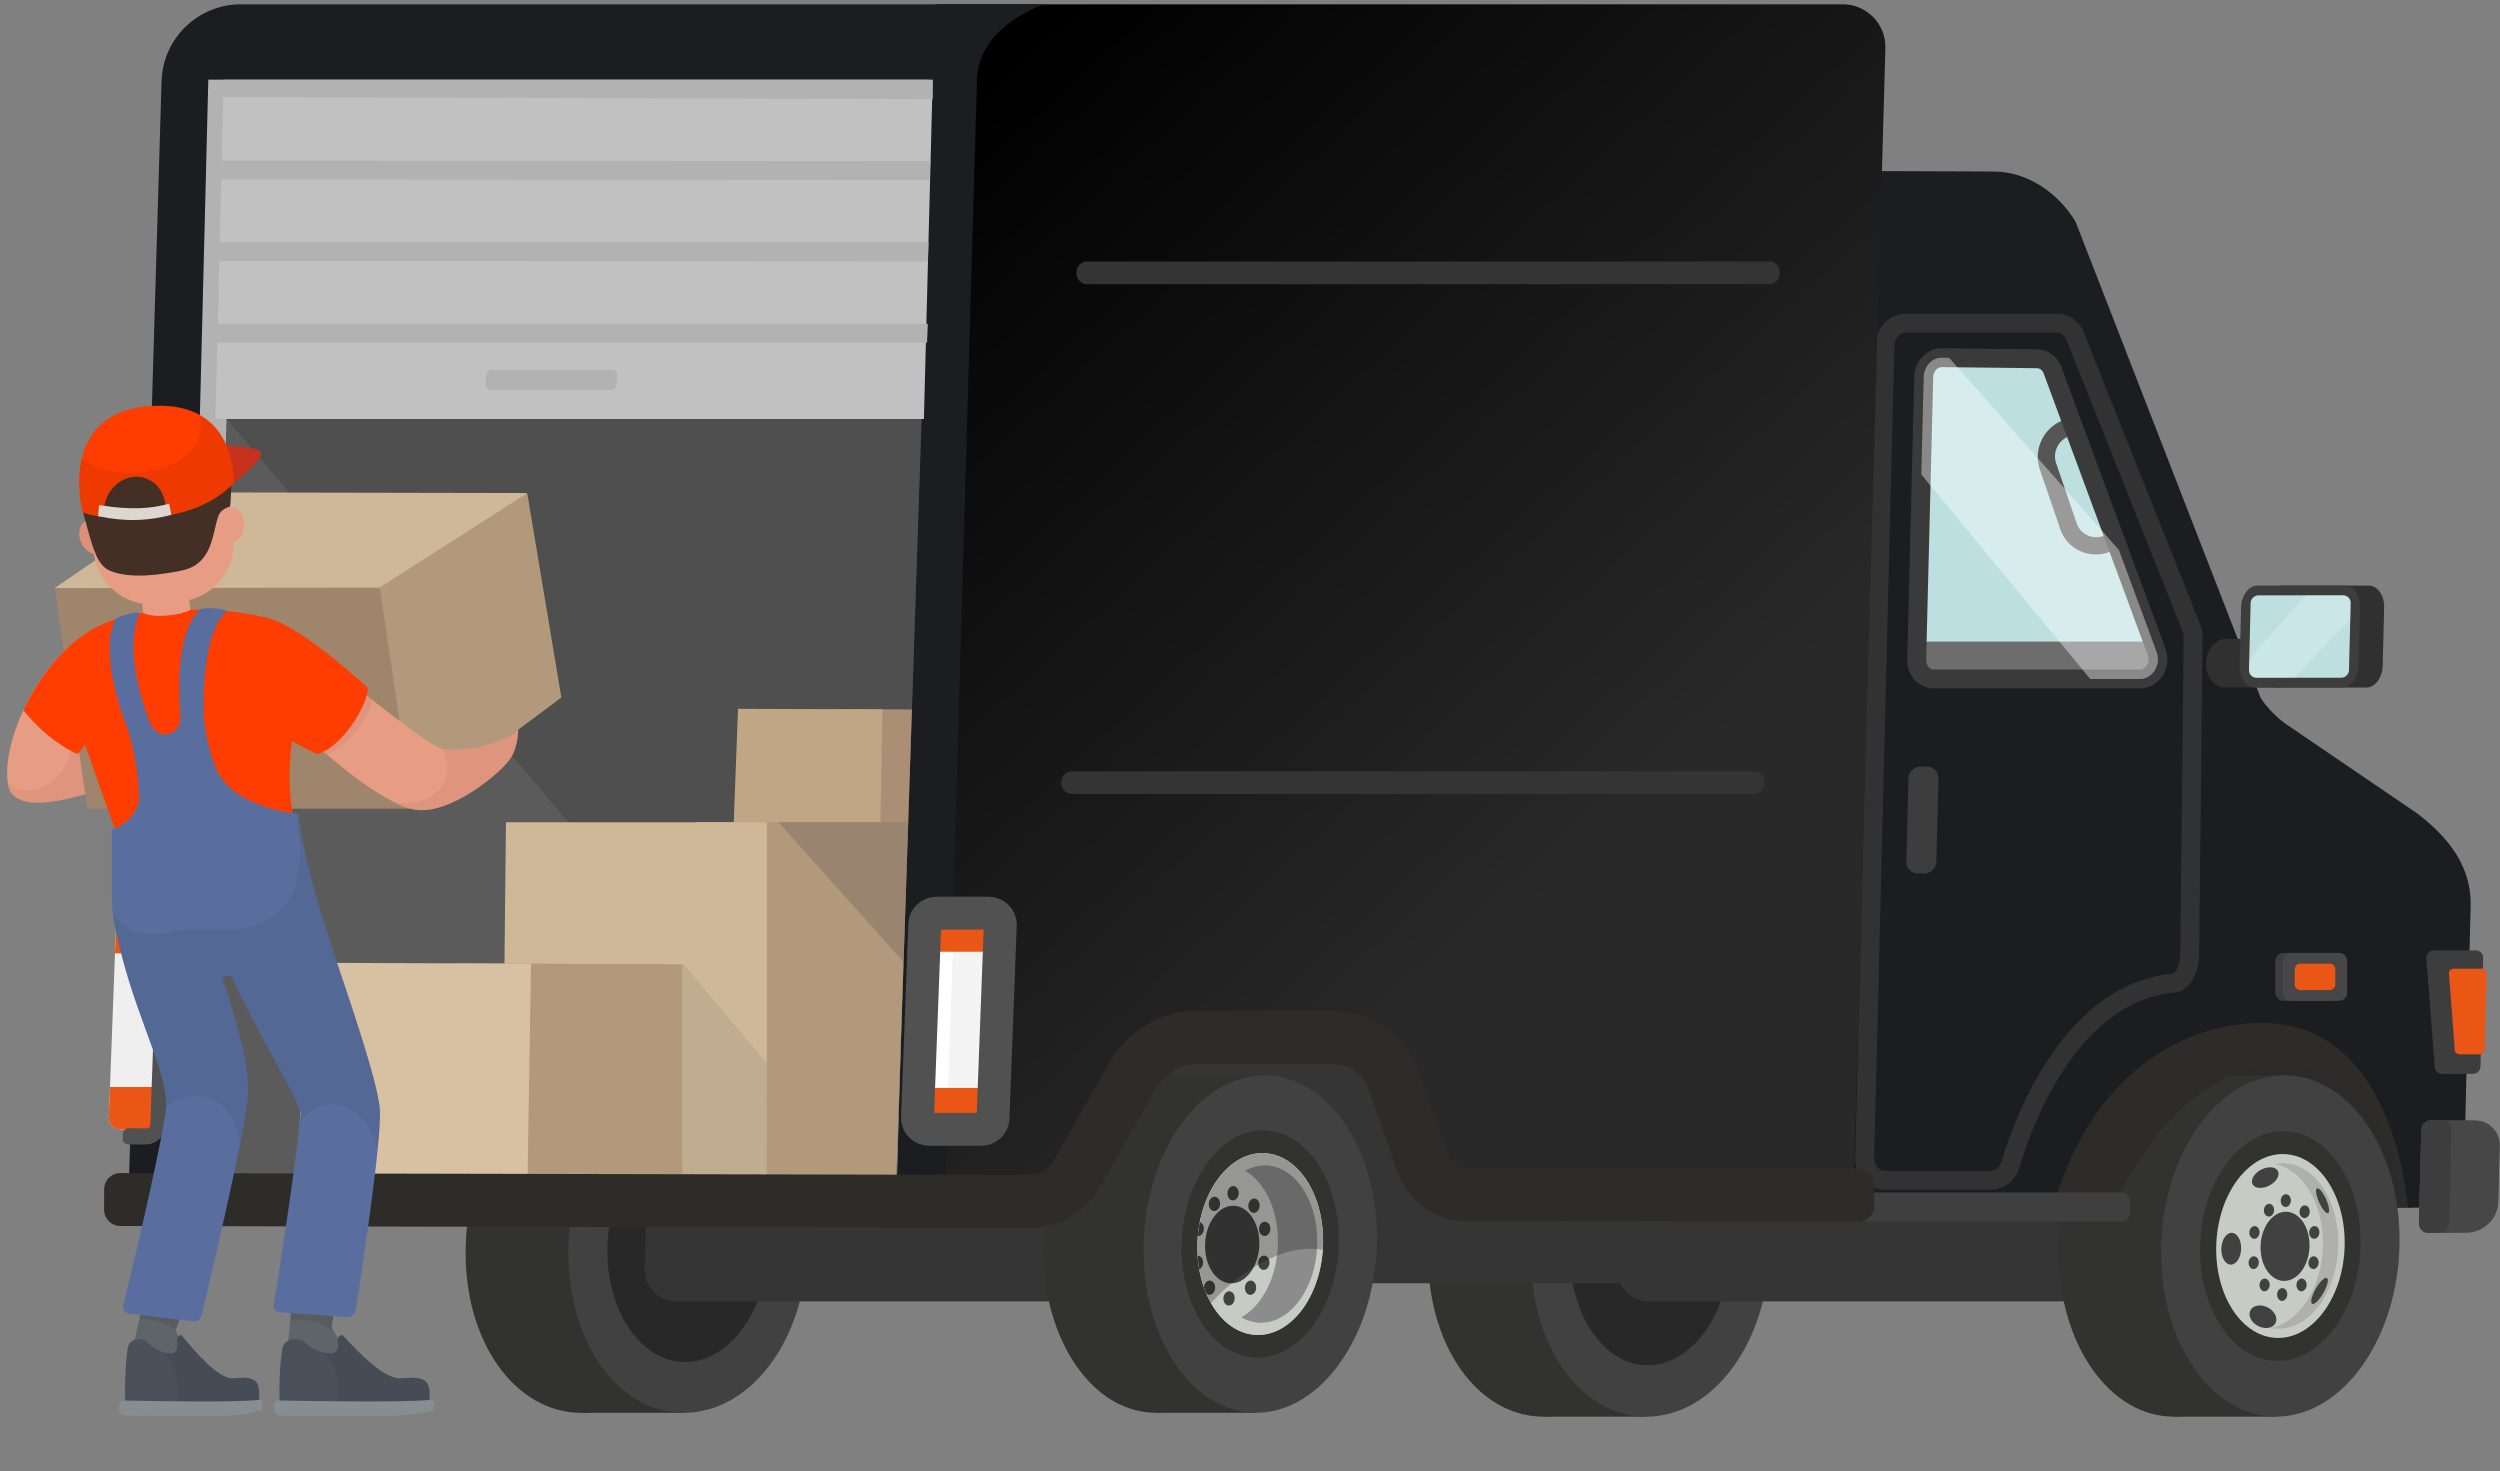 <svg width="260" height="153" viewBox="0 0 260 153" fill="none" xmlns="http://www.w3.org/2000/svg">
<rect x="0" y="0" width="260" height="153" fill="#808080" stroke="none"/>
<path d="M201.939 37.2L211.859 37.313C212.569 37.32 213.196 37.79 213.462 38.508L224.296 67.822C224.785 69.137 223.874 70.613 222.576 70.613H201.09C200.095 70.613 199.308 69.72 199.337 68.62L200.07 39.197C200.095 38.085 200.937 37.189 201.939 37.2Z" fill="#BDDFE0"/>
<path d="M161.405 111.884C154.539 111.884 148.774 119.937 148.526 129.875C148.279 139.813 153.657 147.334 160.523 147.334C167.389 147.334 173.139 139.813 173.387 129.875C173.635 119.937 168.271 111.884 161.405 111.884Z" fill="#323231"/>
<path d="M160.523 147.331H171.212L172.093 111.884H161.405L160.523 147.331Z" fill="#323231"/>
<path d="M172.093 111.884C165.228 111.884 159.463 119.937 159.215 129.875C158.967 139.813 164.346 147.334 171.212 147.334C178.077 147.334 183.828 139.813 184.076 129.875C184.323 119.937 178.959 111.884 172.093 111.884Z" fill="#414141"/>
<path d="M180.005 130.265C180.322 123.576 176.838 117.976 172.222 117.757C167.606 117.538 163.606 122.783 163.289 129.472C162.972 136.16 166.456 141.76 171.072 141.979C175.688 142.198 179.687 136.953 180.005 130.265Z" fill="#282828"/>
<path d="M238.301 123.807H171.762C169.91 123.807 168.358 125.323 168.311 127.175L168.19 131.978C168.143 133.829 169.623 135.345 171.474 135.345H238.013C239.864 135.345 241.417 133.829 241.464 131.978L241.584 127.175C241.632 125.323 240.152 123.807 238.301 123.807Z" fill="#353535"/>
<path d="M61.303 111.884C54.437 111.884 48.676 119.846 48.432 129.671C48.188 139.496 53.57 146.93 60.436 146.93C67.301 146.93 73.052 139.496 73.296 129.671C73.537 119.846 68.169 111.884 61.303 111.884Z" fill="#323231"/>
<path d="M60.432 146.93H71.121L71.992 111.884H61.303L60.432 146.93Z" fill="#323231"/>
<path d="M71.991 111.884C65.126 111.884 59.364 119.846 59.12 129.671C58.876 139.496 64.258 146.93 71.124 146.93C77.99 146.93 83.74 139.496 83.984 129.671C84.225 119.846 78.857 111.884 71.991 111.884Z" fill="#414141"/>
<path d="M79.9 130.076C80.221 123.462 76.739 117.919 72.123 117.696C67.508 117.472 63.507 122.652 63.186 129.266C62.865 135.879 66.347 141.422 70.963 141.646C75.578 141.869 79.579 136.689 79.9 130.076Z" fill="#282828"/>
<path d="M203.754 133.457H101.567C99.789 133.457 98.346 132.014 98.346 130.236V100.528C98.346 98.75 99.789 97.307 101.567 97.307H203.754C205.532 97.307 206.975 98.75 206.975 100.528V130.236C206.975 132.018 205.532 133.457 203.754 133.457Z" fill="#353535"/>
<path d="M137.157 123.807H70.618C68.766 123.807 67.214 125.323 67.166 127.175L67.046 131.978C66.999 133.829 68.478 135.345 70.33 135.345H136.869C138.72 135.345 140.273 133.829 140.32 131.978L140.44 127.175C140.484 125.323 139.008 123.807 137.157 123.807Z" fill="#353535"/>
<path d="M189.739 125.615H250.374C250.279 121.282 242.732 99.829 242.025 95.561C241.428 91.95 194.87 105.197 192.836 102.606C192.104 101.673 191.626 100.707 191.36 99.752C190.861 98.684 190.314 97.642 189.735 96.618V125.615H189.739Z" fill="#2B2B2B"/>
<path d="M214.61 43.679L215.08 43.504L215.645 45.191L215.197 45.355C214.056 45.778 213.444 47.043 213.834 48.172L215.977 54.429C216.17 54.994 216.578 55.443 217.125 55.683C217.671 55.927 218.28 55.934 218.845 55.705L219.129 55.588L219.694 57.279L219.482 57.363C218.805 57.636 218.09 57.724 217.394 57.622C217.041 57.571 216.691 57.469 216.356 57.319C215.364 56.878 214.625 56.069 214.275 55.042L212.132 48.785C211.432 46.74 212.54 44.444 214.61 43.679Z" fill="#565656"/>
<path d="M251.384 84.592L238.188 75.609C236.883 74.808 235.499 73.317 235.079 72.505L215.864 23.071C214.078 20.083 210.86 17.838 207.34 17.838L188.427 17.765L186.069 125.619H214.337L215.142 125.44C215.474 123.593 216.534 122.128 217.74 120.579C219.096 118.84 220.284 116.997 221.804 115.389C225.105 111.895 229.599 109.384 234.42 109.06C241.125 108.608 249.066 113.363 250.378 125.622L256.172 125.458L256.948 94.177C257.047 90.15 254.634 87.059 251.384 84.592ZM224.118 69.418C224.11 69.513 224.103 69.608 224.078 69.699C224.063 69.75 224.045 69.797 224.019 69.841C223.888 70.063 223.615 70.15 223.363 70.209C222.059 70.5 220.75 70.304 219.442 70.42C217.886 70.562 216.319 70.606 214.763 70.635C211.691 70.694 208.623 70.613 205.554 70.533C204.672 70.511 203.794 70.486 202.912 70.464C202.121 70.442 200.54 70.162 200.044 69.505C199.753 69.119 199.742 68.591 199.745 68.103C199.753 65.293 199.76 62.483 199.764 59.673C199.767 57.553 199.957 55.432 200.033 53.311C200.11 51.208 199.829 49.113 199.96 47.017C200.095 44.827 200.248 42.637 200.416 40.447C200.511 39.222 200.74 37.783 201.834 37.196C202.377 36.905 203.018 36.901 203.626 36.901C205.481 36.908 207.336 36.919 209.191 36.926C210.033 36.93 210.886 36.937 211.695 37.142C213.648 37.633 214.227 39.499 214.865 41.259C215.292 42.433 215.583 43.65 215.896 44.86C217.208 49.9 218.979 54.812 221.177 59.513C222.645 62.662 224.351 65.912 224.118 69.418Z" fill="#1B1D21"/>
<path d="M132.742 129.951C133.201 120.265 128.155 112.155 121.47 111.838C114.786 111.521 108.994 119.116 108.535 128.802C108.075 138.488 113.121 146.598 119.806 146.915C126.49 147.232 132.282 139.637 132.742 129.951Z" fill="#323231"/>
<path d="M120.2 146.93H130.626L131.497 111.833H121.071L120.2 146.93Z" fill="#323231"/>
<path d="M143.166 129.953C143.626 120.267 138.58 112.158 131.895 111.841C125.21 111.523 119.419 119.118 118.959 128.805C118.5 138.491 123.546 146.6 130.231 146.917C136.915 147.234 142.707 139.639 143.166 129.953Z" fill="#414141"/>
<path d="M139.216 129.766C139.526 123.242 136.126 117.78 131.623 117.566C127.12 117.353 123.218 122.468 122.908 128.992C122.599 135.516 125.999 140.977 130.502 141.191C135.005 141.405 138.907 136.289 139.216 129.766Z" fill="#323231"/>
<path d="M137.586 129.688C137.833 124.469 135.114 120.1 131.511 119.929C127.908 119.758 124.787 123.85 124.539 129.069C124.292 134.288 127.011 138.658 130.614 138.829C134.217 139 137.338 134.907 137.586 129.688Z" fill="#C8CAC4"/>
<path d="M137.586 129.688C137.833 124.469 135.114 120.1 131.511 119.929C127.908 119.758 124.787 123.85 124.539 129.069C124.292 134.288 127.011 138.658 130.614 138.829C134.217 139 137.338 134.907 137.586 129.688Z" fill="#C8CAC4"/>
<path d="M131.545 121.202C130.823 121.202 130.131 121.406 129.486 121.763C131.566 122.951 132.991 125.91 132.904 129.383C132.816 132.856 131.246 135.815 129.107 137.003C129.733 137.36 130.415 137.564 131.14 137.564C134.263 137.564 136.883 133.902 136.996 129.383C137.106 124.864 134.668 121.202 131.545 121.202Z" fill="#8C8C8C"/>
<path d="M130.966 129.569C131.075 127.341 129.901 125.474 128.345 125.399C126.789 125.323 125.44 127.067 125.332 129.294C125.224 131.522 126.397 133.389 127.953 133.464C129.509 133.54 130.858 131.796 130.966 129.569Z" fill="#414141"/>
<path d="M124.555 130.586C124.584 131.074 124.643 131.551 124.723 132.014C124.945 131.908 125.109 131.642 125.12 131.325C125.131 130.917 124.879 130.589 124.555 130.586Z" fill="#414141"/>
<path d="M124.785 127.098C124.694 127.565 124.621 128.046 124.577 128.538C124.584 128.538 124.592 128.545 124.599 128.545C124.923 128.545 125.197 128.213 125.204 127.801C125.215 127.459 125.033 127.182 124.785 127.098Z" fill="#414141"/>
<path d="M126.319 124.463C125.994 124.463 125.721 124.795 125.714 125.207C125.703 125.615 125.958 125.95 126.282 125.95C126.607 125.95 126.88 125.619 126.887 125.207C126.898 124.795 126.643 124.463 126.319 124.463Z" fill="#414141"/>
<path d="M128.257 123.352C127.933 123.352 127.66 123.683 127.653 124.095C127.642 124.503 127.897 124.839 128.221 124.839C128.545 124.839 128.819 124.507 128.826 124.095C128.837 123.683 128.582 123.352 128.257 123.352Z" fill="#414141"/>
<path d="M130.429 124.649C130.105 124.649 129.832 124.981 129.825 125.393C129.814 125.801 130.069 126.136 130.393 126.136C130.717 126.136 130.991 125.804 130.998 125.393C131.009 124.981 130.754 124.649 130.429 124.649Z" fill="#414141"/>
<path d="M131.545 127.058C131.22 127.058 130.947 127.39 130.94 127.801C130.929 128.21 131.184 128.545 131.508 128.545C131.832 128.545 132.106 128.213 132.113 127.801C132.124 127.393 131.869 127.058 131.545 127.058Z" fill="#414141"/>
<path d="M131.457 130.582C131.133 130.582 130.86 130.914 130.852 131.325C130.841 131.734 131.096 132.069 131.421 132.069C131.745 132.069 132.018 131.737 132.026 131.325C132.037 130.917 131.782 130.582 131.457 130.582Z" fill="#414141"/>
<path d="M130.072 133.18C129.748 133.18 129.475 133.512 129.468 133.924C129.457 134.332 129.712 134.667 130.036 134.667C130.36 134.667 130.634 134.335 130.641 133.924C130.652 133.512 130.397 133.18 130.072 133.18Z" fill="#414141"/>
<path d="M127.839 134.292C127.514 134.292 127.241 134.623 127.234 135.035C127.223 135.443 127.478 135.779 127.802 135.779C128.126 135.779 128.4 135.447 128.407 135.035C128.418 134.623 128.163 134.292 127.839 134.292Z" fill="#414141"/>
<path d="M125.809 133.18C125.492 133.18 125.229 133.501 125.207 133.894C125.284 134.113 125.371 134.321 125.459 134.529C125.55 134.605 125.652 134.663 125.772 134.663C126.097 134.663 126.37 134.332 126.377 133.92C126.388 133.512 126.133 133.18 125.809 133.18Z" fill="#414141"/>
<path opacity="0.25" d="M131.297 119.926C127.689 119.926 124.657 124.161 124.529 129.383C124.471 131.726 125.01 133.862 125.943 135.516C128.83 132.368 133.385 129.241 137.561 129.984C137.576 129.784 137.59 129.587 137.597 129.383C137.725 124.161 134.904 119.926 131.297 119.926Z" fill="black"/>
<path d="M238.869 130.182C239.343 120.386 234.188 112.178 227.355 111.847C220.523 111.517 214.6 119.19 214.126 128.986C213.652 138.781 218.807 146.99 225.64 147.321C232.473 147.651 238.396 139.978 238.869 130.182Z" fill="#323231"/>
<path d="M226.071 147.331H236.727L237.609 111.833H226.953L226.071 147.331Z" fill="#323231"/>
<path d="M249.525 130.182C249.998 120.386 244.843 112.178 238.011 111.847C231.178 111.517 225.255 119.19 224.781 128.986C224.308 138.781 229.463 146.99 236.295 147.321C243.128 147.651 249.051 139.978 249.525 130.182Z" fill="#414141"/>
<path d="M245.484 129.987C245.803 123.389 242.332 117.861 237.73 117.638C233.129 117.416 229.14 122.584 228.821 129.181C228.502 135.779 231.974 141.307 236.575 141.53C241.176 141.752 245.165 136.584 245.484 129.987Z" fill="#323231"/>
<path d="M237.405 120.021C233.717 120.021 230.619 124.303 230.488 129.583C230.357 134.864 233.239 139.146 236.927 139.146C240.615 139.146 243.713 134.864 243.844 129.583C243.975 124.303 241.093 120.021 237.405 120.021Z" fill="#C8CAC4"/>
<path d="M243.151 129.874C243.38 125.124 240.881 121.143 237.568 120.983C234.255 120.823 231.384 124.544 231.154 129.294C230.924 134.044 233.424 138.024 236.736 138.185C240.049 138.345 242.921 134.624 243.151 129.874Z" fill="#C8CAC4"/>
<path d="M237.383 120.976C237.11 120.976 236.843 121.012 236.581 121.06C239.507 121.621 241.687 125.218 241.581 129.583C241.472 133.949 239.114 137.546 236.158 138.107C236.421 138.158 236.683 138.191 236.956 138.191C240.276 138.191 243.06 134.339 243.181 129.583C243.294 124.828 240.699 120.976 237.383 120.976Z" fill="#AFAFAD"/>
<path d="M235.342 121.559C234.592 121.869 234.089 122.532 234.22 123.035C234.355 123.538 235.069 123.694 235.823 123.385C236.574 123.075 237.077 122.412 236.946 121.909C236.815 121.406 236.097 121.249 235.342 121.559Z" fill="#414141"/>
<path d="M232.088 128.213C231.52 128.213 231.039 128.953 231.017 129.868C230.995 130.782 231.436 131.522 232.008 131.522C232.58 131.522 233.058 130.782 233.079 129.868C233.101 128.953 232.66 128.213 232.088 128.213Z" fill="#414141"/>
<path d="M235.648 135.888C234.894 135.6 234.15 135.837 233.983 136.42C233.815 137.003 234.289 137.706 235.043 137.994C235.798 138.282 236.541 138.045 236.709 137.462C236.873 136.883 236.399 136.176 235.648 135.888Z" fill="#414141"/>
<path d="M240.885 133.945C240.448 134.678 240.251 135.407 240.44 135.578C240.633 135.749 241.14 135.294 241.577 134.561C242.015 133.829 242.211 133.1 242.022 132.929C241.832 132.761 241.322 133.213 240.885 133.945Z" fill="#414141"/>
<path d="M240.951 123.6C240.768 123.731 240.892 124.409 241.22 125.112C241.552 125.819 241.964 126.285 242.146 126.154C242.328 126.023 242.204 125.345 241.876 124.642C241.545 123.935 241.133 123.468 240.951 123.6Z" fill="#414141"/>
<path d="M237.733 126.023C236.326 126.023 235.149 127.634 235.098 129.62C235.047 131.606 236.148 133.217 237.554 133.217C238.961 133.217 240.138 131.606 240.189 129.62C240.237 127.634 239.136 126.023 237.733 126.023Z" fill="#414141"/>
<path d="M234.398 130.655C234.107 130.655 233.863 130.95 233.852 131.318C233.845 131.682 234.074 131.981 234.366 131.981C234.657 131.981 234.901 131.686 234.912 131.318C234.923 130.95 234.694 130.655 234.398 130.655Z" fill="#414141"/>
<path d="M234.479 127.51C234.187 127.51 233.943 127.805 233.932 128.173C233.925 128.538 234.154 128.836 234.446 128.836C234.737 128.836 234.982 128.541 234.993 128.173C235 127.809 234.77 127.51 234.479 127.51Z" fill="#414141"/>
<path d="M235.991 125.196C235.7 125.196 235.455 125.491 235.444 125.859C235.437 126.224 235.667 126.522 235.958 126.522C236.25 126.522 236.494 126.227 236.505 125.859C236.516 125.491 236.286 125.196 235.991 125.196Z" fill="#414141"/>
<path d="M237.74 124.201C237.449 124.201 237.205 124.496 237.194 124.864C237.186 125.229 237.416 125.527 237.707 125.527C237.999 125.527 238.243 125.232 238.254 124.864C238.261 124.5 238.032 124.201 237.74 124.201Z" fill="#414141"/>
<path d="M239.697 125.36C239.406 125.36 239.161 125.655 239.151 126.023C239.143 126.387 239.373 126.686 239.664 126.686C239.956 126.686 240.2 126.391 240.211 126.023C240.222 125.655 239.992 125.36 239.697 125.36Z" fill="#414141"/>
<path d="M240.703 127.51C240.412 127.51 240.167 127.805 240.157 128.173C240.149 128.538 240.379 128.836 240.67 128.836C240.962 128.836 241.206 128.541 241.217 128.173C241.228 127.809 240.998 127.51 240.703 127.51Z" fill="#414141"/>
<path d="M240.626 130.655C240.335 130.655 240.091 130.95 240.08 131.318C240.073 131.682 240.302 131.981 240.594 131.981C240.885 131.981 241.129 131.686 241.14 131.318C241.148 130.95 240.918 130.655 240.626 130.655Z" fill="#414141"/>
<path d="M239.377 132.969C239.085 132.969 238.841 133.264 238.83 133.632C238.823 133.997 239.052 134.295 239.344 134.295C239.635 134.295 239.879 134 239.89 133.632C239.898 133.268 239.668 132.969 239.377 132.969Z" fill="#414141"/>
<path d="M237.365 133.964C237.073 133.964 236.829 134.259 236.818 134.627C236.811 134.991 237.041 135.29 237.332 135.29C237.624 135.29 237.868 134.995 237.879 134.627C237.886 134.259 237.656 133.964 237.365 133.964Z" fill="#414141"/>
<path d="M235.536 132.969C235.244 132.969 235 133.264 234.989 133.632C234.982 133.997 235.211 134.295 235.503 134.295C235.794 134.295 236.038 134 236.049 133.632C236.057 133.268 235.827 132.969 235.536 132.969Z" fill="#414141"/>
<path d="M235.674 106.385C231.676 106.261 226.942 107.511 222.722 110.801C218.936 113.753 215.565 118.447 213.499 125.619L216.472 126.187C218.094 126.497 219.752 125.673 220.499 124.176C222.729 119.701 228.214 110.933 236.975 110.933C248.742 110.933 250.371 125.619 250.371 125.619C250.371 125.619 249.354 106.811 235.674 106.385Z" fill="#2E2C29"/>
<path d="M257.404 116.537L252.841 116.519C252.288 116.515 251.828 116.964 251.814 117.517L251.573 127.218C251.559 127.772 252 128.22 252.557 128.217L256.511 128.184C258.29 128.184 259.765 126.745 259.809 124.966L259.955 119.15C259.988 117.707 258.847 116.537 257.404 116.537Z" fill="#474747"/>
<path d="M257.404 116.537L252.841 116.519C252.288 116.515 251.828 116.964 251.814 117.517L251.573 127.218C251.559 127.772 252 128.22 252.557 128.217L256.511 128.184C258.29 128.184 259.765 126.745 259.809 124.966L259.955 119.15C259.988 117.707 258.847 116.537 257.404 116.537Z" fill="#474747"/>
<path d="M254.015 116.523L252.841 116.519C252.288 116.515 251.828 116.964 251.814 117.517L251.573 127.218C251.559 127.772 252 128.22 252.557 128.217L253.669 128.209C254.237 128.206 254.707 127.743 254.722 127.171L254.962 117.492C254.973 116.96 254.551 116.526 254.015 116.523Z" fill="#3D3D3D"/>
<path d="M206.99 123.742H196.032C195.212 123.742 194.443 123.414 193.867 122.823C193.262 122.204 192.927 121.333 192.949 120.44L195.048 35.877C195.092 34.084 196.528 32.623 198.244 32.623H213.881C215.12 32.623 216.232 33.384 216.713 34.561L228.822 64.954C228.997 65.376 229.081 65.836 229.067 66.306L228.709 99.275C228.666 101.082 227.846 103.083 226.155 103.229C215.175 104.176 210.547 119.584 210.055 121.337C209.661 122.751 208.397 123.742 206.99 123.742ZM198.244 34.587C197.584 34.587 197.031 35.184 197.012 35.921L194.913 120.484C194.902 120.856 195.034 121.198 195.274 121.446C195.478 121.657 195.748 121.77 196.032 121.77H206.99C207.522 121.77 208.007 121.373 208.164 120.801C208.692 118.913 213.688 102.325 225.987 101.264C226.261 101.243 226.72 100.302 226.745 99.235L227.102 66.266C227.106 66.058 227.073 65.861 227 65.686L214.891 35.294C214.712 34.86 214.322 34.583 213.881 34.583H198.244V34.587Z" fill="#323232"/>
<path d="M223.892 66.725H199.385L199.337 68.616C199.308 69.717 200.095 70.61 201.09 70.61H222.576C223.877 70.61 224.785 69.134 224.296 67.818L223.892 66.725Z" fill="#6D6D6D"/>
<path d="M199.742 79.724H200.391C201.068 79.724 201.611 80.267 201.597 80.933L201.382 89.632C201.364 90.295 200.795 90.842 200.117 90.842H199.469C198.791 90.842 198.248 90.299 198.262 89.632L198.477 80.933C198.492 80.267 199.064 79.724 199.742 79.724Z" fill="#3D3D3D"/>
<path d="M222.576 71.594H201.09C200.376 71.594 199.702 71.306 199.192 70.784C198.638 70.22 198.335 69.418 198.353 68.594L199.086 39.171C199.126 37.535 200.394 36.219 201.921 36.219C201.932 36.219 201.939 36.219 201.95 36.219L211.87 36.332C212.988 36.347 213.976 37.069 214.384 38.173L225.218 67.487C225.575 68.452 225.437 69.531 224.847 70.376C224.307 71.149 223.48 71.594 222.576 71.594ZM201.921 38.184C201.462 38.184 201.065 38.657 201.054 39.218L200.321 68.642C200.314 68.941 200.416 69.221 200.602 69.411C200.7 69.509 200.864 69.629 201.094 69.629H222.58C222.923 69.629 223.141 69.389 223.24 69.247C223.458 68.933 223.513 68.518 223.378 68.161L212.544 38.847C212.42 38.508 212.154 38.297 211.851 38.293L201.932 38.18C201.925 38.184 201.921 38.184 201.921 38.184Z" fill="#3A3A3A"/>
<path d="M252.342 99.683L253.213 110.994C253.242 111.384 253.567 111.683 253.957 111.683H257.185C257.608 111.683 257.961 111.341 257.969 110.918L258.249 99.61C258.26 99.187 257.925 98.845 257.502 98.845L253.126 98.841C252.674 98.841 252.309 99.231 252.342 99.683Z" fill="#3D3D3D"/>
<path d="M254.693 101.243L255.297 109.227C255.323 109.453 255.531 109.653 255.793 109.653H257.885C258.169 109.653 258.402 109.453 258.41 109.202L258.61 101.192C258.617 100.944 258.391 100.74 258.107 100.74H255.214C254.908 100.74 254.663 100.977 254.693 101.243Z" fill="#EA5615"/>
<path d="M237.171 66.437H231.505C230.4 66.437 229.471 67.545 229.438 68.9L229.435 69.035C229.402 70.391 230.277 71.499 231.377 71.499H237.044C238.148 71.499 239.077 70.391 239.11 69.035L239.114 68.9C239.15 67.545 238.276 66.437 237.171 66.437Z" fill="#303030"/>
<path d="M246.373 60.902H237.273C236.373 60.902 235.612 61.933 235.582 63.19L235.433 69.214C235.4 70.475 236.111 71.502 237.011 71.502H246.111C247.011 71.502 247.772 70.471 247.801 69.214L247.951 63.19C247.984 61.933 247.273 60.902 246.373 60.902Z" fill="#303030"/>
<path d="M243.862 60.902H234.762C233.862 60.902 233.101 61.933 233.072 63.19L232.922 69.214C232.889 70.475 233.6 71.502 234.5 71.502H243.6C244.5 71.502 245.261 70.471 245.29 69.214L245.44 63.19C245.473 61.933 244.762 60.902 243.862 60.902Z" fill="#3D3D3D"/>
<path d="M244.296 69.684L244.467 62.716C244.478 62.272 244.128 61.915 243.683 61.915H234.89C234.445 61.915 234.077 62.275 234.066 62.716L233.895 69.684C233.884 70.129 234.234 70.486 234.679 70.486H243.472C243.917 70.489 244.285 70.129 244.296 69.684Z" fill="#BDDFE0"/>
<path opacity="0.21" d="M244.423 64.447L244.467 62.716C244.478 62.272 244.128 61.915 243.683 61.915H239.781L233.924 68.511L233.895 69.684C233.884 70.129 234.234 70.486 234.679 70.486H238.545L244.423 64.447Z" fill="white"/>
<path opacity="0.4" d="M220.372 57.203L202.705 37.211L201.936 37.203C200.934 37.192 200.092 38.089 200.066 39.197L199.815 49.346L217.387 70.613H222.573C223.874 70.613 224.781 69.137 224.293 67.822L220.372 57.203Z" fill="white"/>
<path d="M237.485 104.085H242.466C242.933 104.085 243.315 103.702 243.315 103.236V99.953C243.315 99.486 242.933 99.103 242.466 99.103H237.485C237.018 99.103 236.636 99.486 236.636 99.953V103.236C236.636 103.702 237.018 104.085 237.485 104.085Z" fill="#3D3D3D"/>
<path d="M238.272 104.085H243.253C243.72 104.085 244.102 103.702 244.102 103.236V99.953C244.102 99.486 243.72 99.103 243.253 99.103H238.272C237.805 99.103 237.423 99.486 237.423 99.953V103.236C237.423 103.702 237.805 104.085 238.272 104.085Z" fill="#474747"/>
<path d="M239.234 102.966H242.288C242.608 102.966 242.871 102.704 242.871 102.383V100.802C242.871 100.481 242.608 100.219 242.288 100.219H239.234C238.913 100.219 238.651 100.481 238.651 100.802V102.383C238.651 102.704 238.913 102.966 239.234 102.966Z" fill="#EA5615"/>
<path d="M163.916 127.029H220.597C221.108 127.029 221.527 126.61 221.527 126.1V124.948C221.527 124.438 221.108 124.019 220.597 124.019H163.916C163.406 124.019 162.987 124.438 162.987 124.948V126.1C162.99 126.61 163.406 127.029 163.916 127.029Z" fill="#3F3F3F"/>
<path d="M191.659 0.448H97.799C95.471 0.448 98.696 2.281 98.63 4.606L96.302 122.168C96.232 124.649 94.545 126.515 97.027 126.515C99.683 126.515 102.376 125.706 105.033 125.848C107.821 125.998 110.82 124.897 112.008 122.087C112.46 121.02 112.555 119.828 113.021 118.768C113.546 117.572 114.497 116.628 115.43 115.717C117.649 113.542 119.92 111.326 122.707 109.945C125.473 108.571 128.596 108.101 131.672 107.857C134.591 107.627 137.667 107.616 140.261 108.968C140.779 109.238 141.282 109.57 141.61 110.051C141.876 110.441 142.011 110.9 142.167 111.341C142.958 113.56 144.39 115.48 145.804 117.361C147.32 119.383 148.865 121.431 150.888 122.947C154.47 125.63 158.362 124.649 162.495 124.904C171.171 125.44 179.848 125.979 188.525 126.515C190.854 126.515 192.738 124.682 192.803 122.357L196.079 5C196.156 2.522 194.141 0.448 191.659 0.448Z" fill="url(#paint0_linear_29424_1712)"/>
<path d="M94.443 126.519H17.033C14.778 126.519 13.36 124.657 13.422 122.401L16.8 8.454C16.935 3.994 20.586 0.448 25.05 0.448H108.608C108.608 0.448 101.6 2.675 101.6 8.494L98.299 122.769C98.24 124.857 96.531 126.519 94.443 126.519Z" fill="#1B1D21"/>
<path d="M21.665 8.301L18.819 121.533C18.764 123.512 20.007 125.149 21.989 125.149H89.924C91.757 125.149 93.255 123.691 93.306 121.858L96.495 8.301H21.665Z" fill="#B2B2B2"/>
<path d="M93.204 123.352L95.912 41.278H23.611L21.596 121.537C21.541 123.516 22.784 125.152 24.766 125.152H92.701C94.531 125.148 95.423 125.181 93.204 123.352Z" fill="#5B5B5B"/>
<path opacity="0.45" d="M93.204 123.352L95.912 41.278L23.56 43.537L92.701 125.152C94.531 125.148 95.423 125.181 93.204 123.352Z" fill="#424242"/>
<path d="M96.087 43.574L96.998 8.301H23.261L22.412 43.574H96.087Z" fill="#C1C1C1"/>
<path d="M21.687 8.301L23.127 10.094L96.998 10.313V8.301H21.687Z" fill="#B2B2B2"/>
<path d="M96.659 18.716L22.412 18.669V16.701L96.764 16.752L96.659 18.716Z" fill="#B2B2B2"/>
<path d="M96.491 27.193L22.412 27.149V25.185H96.56L96.491 27.193Z" fill="#B2B2B2"/>
<path d="M96.415 35.633H22.412V33.665H96.491L96.415 35.633Z" fill="#B2B2B2"/>
<path d="M63.489 40.556H51.139C50.764 40.556 50.469 40.232 50.502 39.856L50.578 39.036C50.607 38.708 50.884 38.457 51.216 38.457H63.566C63.941 38.457 64.237 38.781 64.204 39.157L64.127 39.977C64.094 40.304 63.817 40.556 63.489 40.556Z" fill="#B2B2B2"/>
<path d="M90.843 123.49L85.347 111.567C83.55 107.671 79.655 105.178 75.366 105.178H60.942C57.087 105.178 53.508 107.19 51.504 110.484L44.018 122.794L80.675 124.241C80.471 124.033 91.207 123.789 90.843 123.49Z" fill="#7A7A7A"/>
<path d="M60.811 110.488L53.326 122.794L83.802 123.997C86.874 123.848 91.072 123.68 90.843 123.49L85.347 111.57C83.551 107.675 79.655 105.182 75.366 105.182H70.249C66.394 105.182 62.815 107.19 60.811 110.488Z" fill="#707070"/>
<path d="M15.171 117.452L12.566 117.456C11.859 117.456 11.29 116.909 11.316 116.246L12.074 96.093C12.096 95.467 12.646 94.967 13.32 94.967L15.926 94.964C16.633 94.964 17.201 95.51 17.176 96.174L16.418 116.326C16.392 116.953 15.842 117.448 15.171 117.452Z" fill="#EFEFEF"/>
<path d="M102.027 117.452L96.67 117.456C95.963 117.456 95.394 116.909 95.42 116.246L96.178 96.093C96.2 95.467 96.75 94.967 97.424 94.967L102.781 94.964C103.488 94.964 104.056 95.51 104.031 96.174L103.273 116.326C103.247 116.953 102.697 117.448 102.027 117.452Z" fill="white"/>
<path d="M102.781 94.964L99.232 94.967L98.445 117.456L102.023 117.452C102.694 117.452 103.244 116.953 103.269 116.326L104.027 96.174C104.053 95.51 103.488 94.96 102.781 94.964Z" fill="#F4F4F4"/>
<path d="M103.925 98.983L104.031 96.17C104.056 95.507 103.488 94.96 102.781 94.96L97.424 94.964C96.754 94.964 96.203 95.463 96.178 96.09L96.068 98.98H103.925V98.983Z" fill="#EA5615"/>
<path d="M95.533 113.141L95.416 116.249C95.391 116.913 95.959 117.459 96.666 117.459L102.023 117.456C102.694 117.456 103.244 116.956 103.269 116.33L103.39 113.145H95.533V113.141Z" fill="#EA5615"/>
<path d="M102.027 117.452L96.67 117.456C95.963 117.456 95.394 116.909 95.42 116.246L96.178 96.093C96.2 95.467 96.75 94.967 97.424 94.967L102.781 94.964C103.488 94.964 104.056 95.51 104.031 96.174L103.273 116.326C103.247 116.953 102.697 117.448 102.027 117.452Z" stroke="#515151" stroke-width="3.42" stroke-miterlimit="10"/>
<path d="M17.066 99.147L17.179 96.17C17.205 95.507 16.636 94.96 15.929 94.96L13.324 94.964C12.653 94.964 12.103 95.463 12.077 96.09L11.961 99.144H17.066V99.147Z" fill="#EA5615"/>
<path d="M86.798 73.754L86.313 86.24L94.425 86.269L94.837 73.784L86.798 73.754Z" fill="#AA8F74"/>
<path d="M91.539 86.706L76.266 86.651L76.754 73.718L91.772 73.773L91.539 86.706Z" fill="#C1A685"/>
<path d="M11.436 113.042L11.316 116.249C11.29 116.913 11.859 117.459 12.566 117.459L15.171 117.456C15.842 117.456 16.392 116.956 16.418 116.329L16.541 113.046H11.436V113.042Z" fill="#EA5615"/>
<path d="M16.917 93.648C16.618 93.473 16.272 93.397 15.922 93.397H14.282C13.845 93.397 13.491 93.75 13.491 94.188V94.235C13.491 94.636 13.812 94.964 14.216 94.964L15.929 94.971C16.057 94.971 16.173 95.022 16.261 95.113C16.348 95.204 16.396 95.325 16.392 95.452L15.634 116.982C15.623 117.241 15.481 117.339 15.215 117.354L13.393 117.332C13.054 117.332 12.78 117.605 12.777 117.944C12.777 118.101 12.777 118.272 12.773 118.436C12.773 118.844 13.105 119.059 13.509 119.03L15.175 119.019C16.275 119.015 17.165 118.155 17.205 117.055L17.963 95.507C17.988 94.752 17.609 94.053 16.917 93.648Z" fill="#515151"/>
<path d="M72.286 85.503V122.31H93.229L94.454 85.503H72.286Z" fill="#B2997C"/>
<path opacity="0.22" d="M80.945 85.503L93.973 100.066L94.454 85.503H80.945Z" fill="#424242"/>
<path d="M79.75 122.649H52.225L52.619 85.518H79.75V122.649Z" fill="#CEB897"/>
<path opacity="0.09" d="M52.622 100.211L52.44 100.459L52.251 122.31L79.772 122.415L79.75 110.575L71.099 100.288L52.622 100.211Z" fill="#424242"/>
<path d="M70.956 122.135L46.69 122.036L47.448 100.189L70.931 100.288L70.956 122.135Z" fill="#B2997C"/>
<path d="M54.86 122.856L30.983 122.758L31.741 100.127L55.224 100.222L54.86 122.856Z" fill="#D8C1A3"/>
<path d="M194.913 123.253C194.913 122.321 194.159 121.566 193.226 121.563L152.608 121.493C151.653 121.49 150.87 120.943 150.56 120.065L147.517 111.381C146.194 107.609 142.736 105.164 138.709 105.156L124.479 105.127H124.457C120.754 105.127 117.274 107.208 115.368 110.561L109.639 120.641C109.104 121.584 108.127 122.193 107.15 122.193H107.147L12.525 121.996C11.593 121.993 10.835 122.751 10.831 123.684L10.824 125.808C10.82 126.741 11.578 127.499 12.511 127.503L107.132 127.699H107.15C110.117 127.699 112.905 126.038 114.428 123.359L120.157 113.279C121.071 111.669 122.758 110.634 124.46 110.634H124.468L138.698 110.663C140.385 110.666 141.774 111.639 142.324 113.203L145.367 121.887C146.453 124.984 149.292 126.992 152.597 127L193.222 127.069C194.155 127.069 194.917 126.315 194.917 125.378V123.253H194.913Z" fill="#2E2C29"/>
<path d="M193.226 121.563L152.608 121.493C151.653 121.49 150.87 120.943 150.56 120.065L147.517 111.381C146.194 107.609 142.736 105.164 138.709 105.156L124.479 105.127H124.457C120.754 105.127 117.274 107.208 115.368 110.561L109.64 120.641C109.104 121.584 108.127 122.193 107.151 122.193H107.147L97.526 122.175C96.407 122.171 95.504 123.079 95.504 124.194V125.914C95.504 126.887 96.291 127.674 97.264 127.678L107.14 127.699H107.158C110.124 127.699 112.912 126.038 114.435 123.359L120.164 113.279C121.079 111.669 122.766 110.634 124.468 110.634H124.475L138.706 110.663C140.393 110.666 141.781 111.639 142.331 113.203L145.374 121.887C146.46 124.984 149.299 126.992 152.604 127L193.23 127.069C194.163 127.069 194.924 126.315 194.924 125.378V123.253C194.913 122.321 194.155 121.563 193.226 121.563Z" fill="#2E2C29"/>
<path d="M183.995 29.554H113.043C112.442 29.554 111.95 29.062 111.95 28.461V28.29C111.95 27.688 112.442 27.196 113.043 27.196H183.995C184.597 27.196 185.089 27.688 185.089 28.29V28.461C185.089 29.062 184.597 29.554 183.995 29.554Z" fill="#343434"/>
<path d="M182.421 82.573H111.469C110.868 82.573 110.376 82.081 110.376 81.48V81.309C110.376 80.707 110.868 80.216 111.469 80.216H182.421C183.022 80.216 183.514 80.707 183.514 81.309V81.48C183.514 82.081 183.022 82.573 182.421 82.573Z" fill="#343434"/>
<path d="M24.3 50.253C24.3 50.253 27.445 47.819 27.12 47.032C26.792 46.245 19.912 45.898 16.078 47.272C12.245 48.646 17.948 52.451 17.948 52.451L24.3 50.253Z" fill="#C6321E"/>
<path d="M12.405 81.316C12.405 81.316 1.757 85.879 0.871 81.732C-0.014 77.581 3.707 69.028 9.322 65.635L12.405 81.316Z" fill="#E79D84"/>
<path opacity="0.59" d="M9.322 65.632C6.972 67.053 4.956 69.374 3.47 71.903C5.029 71.674 6.815 72.752 6.44 74.757C6.403 74.942 6.363 75.121 6.316 75.296C6.819 75.715 7.168 76.331 7.296 77.02C7.854 80.063 3.86 83.663 1.083 81.582C0.984 81.509 0.893 81.433 0.806 81.353C0.824 81.48 0.846 81.608 0.871 81.728C1.757 85.879 12.405 81.312 12.405 81.312L9.322 65.632Z" fill="#DB8F7B"/>
<path d="M54.842 51.335L58.38 72.537L42.914 84.104L32.168 79.064C32.168 79.064 5.361 61.379 5.689 61.167C6.669 60.526 54.842 51.335 54.842 51.335Z" fill="#B2997C"/>
<path d="M20.237 51.208L54.842 51.277L39.503 61.087L5.685 61.164L20.237 51.208Z" fill="#CEB897"/>
<path d="M42.911 84.104H9.096L5.685 61.164H39.504L42.911 84.104Z" fill="#9F856C"/>
<path d="M35.375 132.597L34.478 138.034L36.497 141.616L29.883 140.571L30.655 132.08L35.375 132.597Z" fill="#5F6468"/>
<path opacity="0.08" d="M32.113 137.346C33.031 137.517 33.866 137.903 34.664 138.359L34.478 138.031L35.374 132.597L30.659 132.08L30.189 137.247C30.826 137.16 31.53 137.236 32.113 137.346Z" fill="black"/>
<path d="M32.292 146.279C36.497 146.367 40.509 146.491 44.664 145.882C44.667 145.682 44.671 145.441 44.675 145.146C44.696 143.513 44.124 143.127 41.726 143.353C39.966 143.517 37.175 140.536 35.622 138.856C34.485 138.962 35.877 140.474 34.511 140.751C33.804 140.893 32.303 140.201 31.949 139.811C31.166 138.947 29.544 139.144 29.369 140.23C29.052 142.187 29.015 144.665 29.088 145.838C29.114 146.217 29.369 146.52 29.69 146.545C29.69 146.545 30.24 146.571 31.195 146.629C31.512 146.403 31.883 146.272 32.292 146.279Z" fill="#4B515B"/>
<path opacity="0.52" d="M34.285 141.482C34.806 142.269 35.112 143.187 35.167 144.124C35.211 144.871 35.068 145.632 34.773 146.325C38.093 146.383 41.333 146.365 44.66 145.877C44.663 145.676 44.667 145.436 44.671 145.14C44.693 143.508 44.12 143.122 41.723 143.347C39.962 143.511 37.171 140.53 35.619 138.851C34.482 138.956 35.874 140.469 34.507 140.745C34.278 140.793 33.961 140.749 33.629 140.658C33.633 140.662 33.633 140.665 33.636 140.669C33.862 140.935 34.092 141.19 34.285 141.482Z" fill="#434851"/>
<path d="M20.433 132.08L18.269 138.362L19.646 141.616L13.732 140.571L15.714 131.748L20.433 132.08Z" fill="#5F6468"/>
<path opacity="0.08" d="M18.283 138.326L20.433 132.08L15.714 131.748L14.486 137.218C15.776 137.105 17.128 137.56 18.283 138.326Z" fill="black"/>
<path d="M15.579 139.805C15.896 140.195 17.237 140.888 17.868 140.745C19.089 140.469 17.846 138.956 18.859 138.851C20.244 140.53 22.744 143.511 24.314 143.347C26.457 143.122 26.967 143.511 26.949 145.14C26.931 146.773 26.931 146.773 26.931 146.773C26.931 146.773 23.651 147.392 20.135 147.05C16.297 146.678 13.557 146.536 13.557 146.536C13.269 146.511 13.043 146.212 13.021 145.829C12.956 144.656 12.988 142.181 13.273 140.221C13.429 139.138 14.876 138.945 15.579 139.805Z" fill="#4B515B"/>
<path opacity="0.52" d="M24.314 143.347C22.744 143.511 20.244 140.53 18.859 138.851C17.842 138.956 19.089 140.469 17.868 140.745C17.664 140.793 17.38 140.749 17.084 140.658C17.088 140.662 17.088 140.665 17.092 140.669C17.292 140.935 17.496 141.19 17.671 141.482C18.137 142.269 18.411 143.187 18.458 144.124C18.506 145.06 18.298 146.022 17.882 146.846C18.578 146.904 19.333 146.973 20.138 147.05C23.655 147.392 26.934 146.773 26.934 146.773C26.934 146.773 26.934 146.773 26.953 145.14C26.971 143.511 26.461 143.122 24.314 143.347Z" fill="#434851"/>
<path d="M8.969 54.163C9.661 53.872 10.543 54.393 10.933 55.326C11.327 56.259 11.079 57.254 10.386 57.545C9.694 57.837 8.812 57.316 8.422 56.383C8.029 55.45 8.273 54.455 8.969 54.163Z" fill="#DE8F78"/>
<path d="M20.025 64.819L14.985 66.178L14.668 60.012C14.566 58.81 15.404 57.76 16.53 57.684L17.052 57.647C18.178 57.571 19.18 58.489 19.278 59.691L20.025 64.819Z" fill="#E79D84"/>
<path d="M24.114 52.764C24.869 52.797 25.444 53.65 25.401 54.663C25.357 55.679 24.708 56.474 23.95 56.441C23.196 56.408 22.62 55.555 22.664 54.542C22.711 53.529 23.36 52.731 24.114 52.764Z" fill="#E79D84"/>
<path d="M14.552 46.295L17.055 46.008C20.353 45.629 23.363 48.019 23.739 51.321L24.256 55.847C24.635 59.145 22.244 62.155 18.943 62.53L16.439 62.818C13.141 63.197 10.131 60.807 9.756 57.505L9.238 52.979C8.863 49.681 11.254 46.671 14.552 46.295Z" fill="#E79D84"/>
<path d="M9.198 46.612C9.14 46.648 9.144 46.634 9.191 46.583C9.194 46.601 9.198 46.612 9.198 46.612Z" fill="#6D4D4B"/>
<path d="M23.116 50.545C22.485 50.57 21.855 50.508 21.228 50.45C20.568 50.388 19.985 49.94 19.584 49.441C19.559 49.408 19.537 49.371 19.511 49.335H10.106C10.113 49.579 10.109 49.834 10.088 50.096C10.047 50.61 9.92 51.117 9.818 51.62C9.661 52.374 9.227 52.859 8.623 53.234C8.797 53.821 8.961 54.491 9.096 54.961C9.716 57.152 10.153 58.817 11.436 59.356C13.597 60.264 16.807 59.743 18.815 59.353C22.172 58.697 22.048 55.468 22.711 53.664C22.999 52.877 23.906 52.691 23.91 52.691C23.921 52.611 23.961 52.462 23.976 52.268C24.026 51.696 24.034 51.037 24.041 50.355C23.739 50.461 23.433 50.53 23.116 50.545Z" fill="#4F372D"/>
<path opacity="0.15" d="M23.116 50.545C22.485 50.57 21.855 50.508 21.228 50.45C20.568 50.388 19.985 49.94 19.584 49.441C19.559 49.408 19.537 49.371 19.511 49.335H10.106C10.113 49.579 10.109 49.834 10.088 50.096C10.047 50.61 9.92 51.117 9.818 51.62C9.661 52.374 9.227 52.859 8.623 53.234C8.797 53.821 8.961 54.491 9.096 54.961C9.716 57.152 10.153 58.817 11.436 59.356C13.597 60.264 16.807 59.743 18.815 59.353C22.172 58.697 22.048 55.468 22.711 53.664C22.999 52.877 23.906 52.691 23.91 52.691C23.921 52.611 23.935 52.465 23.946 52.272C23.997 51.696 24.048 51.029 24.081 50.341C23.768 50.457 23.447 50.53 23.116 50.545Z" fill="black"/>
<path d="M30.983 66.408C30.535 64.921 27.248 63.427 19.821 63.412C18.713 64.054 15.751 64.312 14.858 63.715C12.263 64.13 10.325 64.998 9.322 65.635C8.182 66.36 6.09 69.531 6.822 71.714C7.274 73.058 12.249 87.096 12.249 87.096C12.249 87.096 31.344 88.882 30.51 84.858C29.551 80.245 30.601 75.642 31.045 72.275C31.45 69.199 31.22 67.195 30.983 66.408Z" fill="#FF3D00"/>
<path d="M31.045 84.625C31.045 84.625 24.169 84.166 22.427 79.793C21.279 76.918 21.195 74.308 21.195 74.308L18.797 74.363C18.812 74.789 18.732 76.036 17.456 76.342C16.457 76.582 15.758 75.624 15.568 75.136L13.276 75.853C13.276 75.853 14.307 78.62 14.464 82.916C14.515 84.315 12.988 85.937 11.622 86.243V93.018C11.622 93.018 11.479 98.943 14.588 101.323C18.159 104.06 34.609 98.808 34.576 98.703C31.264 88.761 31.045 84.625 31.045 84.625Z" fill="#596E9E"/>
<path d="M23.626 63.576C23.702 63.35 21.221 63.048 20.747 63.423C17.842 66.335 18.739 74.13 18.899 76.247C18.622 77.526 18.061 78.904 17.675 79.283C17.496 79.133 17.07 78.67 16.483 77.34C12.678 68.74 14.056 64.877 14.471 63.784C14.402 63.511 12.085 64.101 11.972 64.458C10.776 66.914 11.388 71.743 14.293 78.31C14.982 79.869 16.108 81.917 17.915 81.721C17.974 81.713 18.032 81.706 18.087 81.695C20.116 81.302 20.994 77.996 21.279 76.564L21.312 76.4L21.297 76.233C20.907 71.305 21.465 65.198 23.626 63.576Z" fill="#596E9E"/>
<path d="M36.107 136.985L28.997 136.464C28.647 136.438 28.396 136.121 28.454 135.775C29.657 128.494 31.209 117.594 31.249 115.721C30.747 113.651 26.76 107.627 23.214 99.708L33.002 93.852C33.691 96.538 39.128 111.191 39.503 115.276C39.758 118.053 37.732 131.686 36.978 136.3C36.905 136.722 36.53 137.014 36.107 136.985Z" fill="#596E9E"/>
<path d="M11.76 95.204C13.342 104.635 17.434 110.954 17.274 115.145C17.205 116.975 14.468 129.179 12.813 135.735C12.708 136.15 12.992 136.562 13.418 136.613L20.08 137.415C20.477 137.462 20.849 137.211 20.947 136.821C21.935 132.947 25.215 118.644 25.503 115.848C25.67 114.241 27.004 112.266 22.237 99.289C21.749 99.271 14.319 95.339 11.76 95.204Z" fill="#596E9E"/>
<path opacity="0.06" d="M24.016 101.465C27.335 108.513 30.779 113.811 31.246 115.725C31.242 115.943 31.216 116.289 31.173 116.738C31.792 115.83 32.66 115.141 33.818 114.934C35.958 114.551 37.867 115.994 38.683 117.907C38.924 118.469 39.11 119.048 39.263 119.638C39.463 117.638 39.569 116.045 39.5 115.28C39.234 112.386 36.428 104.191 34.569 98.703C31.264 88.761 31.042 84.629 31.042 84.629C31.042 84.629 30.951 84.621 30.794 84.607C31.264 87.65 31.683 91.039 29.901 93.743C28.44 95.962 25.929 96.68 23.385 96.687C22.183 96.691 20.969 96.552 19.767 96.629C18.196 96.724 16.647 97.325 15.058 97.125C13.411 96.917 12.42 96.039 11.811 94.854C11.822 95.011 11.84 95.175 11.859 95.346H11.797C11.819 95.86 11.964 96.421 12.11 97.001C13.852 105.375 17.365 111.126 17.277 115.043C19.027 113.789 21.417 113.48 23.152 115.018C24.416 116.136 24.876 117.59 24.927 119.161C25.226 117.652 25.437 116.472 25.502 115.852C25.659 114.347 26.84 112.518 23.072 101.633C23.389 101.578 23.702 101.523 24.016 101.465Z" fill="black"/>
<path d="M36.063 70.65C36.063 70.65 44.7 77.789 46.19 77.923C49.926 78.266 52.841 76.673 52.841 76.673L53.891 75.89C53.891 75.89 53.891 77.614 53.136 78.794C52.112 80.391 46.846 84.738 43.209 84.213C39.573 83.689 32.525 77.191 32.525 77.191L36.063 70.65Z" fill="#E79D84"/>
<path opacity="0.59" d="M38.771 72.836C37.226 71.615 36.063 70.653 36.063 70.653L32.525 77.191C32.525 77.191 33.093 77.716 33.993 78.481C36.224 77.384 38.093 75.179 38.771 72.836Z" fill="#DB8F7B"/>
<path opacity="0.59" d="M52.841 76.677C52.841 76.677 49.926 78.27 46.19 77.927C46.143 77.924 46.085 77.905 46.023 77.887C46.562 79.017 46.69 80.288 46.139 81.425C45.221 83.324 43.115 83.608 41.242 83.546C41.956 83.885 42.626 84.129 43.209 84.213C46.846 84.738 52.116 80.394 53.136 78.794C53.891 77.614 53.891 75.89 53.891 75.89L52.841 76.677Z" fill="#DB8F7B"/>
<path d="M38.261 71.521C35.892 69.454 30.462 64.575 27.226 64.148L23.25 71.98C24.741 73.448 29.019 76.681 33.017 78.419C35.604 77.698 38.261 73.321 38.261 71.521Z" fill="#FF3D00"/>
<path d="M9.643 76.524C10.113 76.116 10.667 75.693 11.21 75.241L9.322 65.632C6.37 67.414 3.943 70.624 2.435 73.871C3.86 75.657 5.86 77.442 8.047 78.415C8.524 77.989 9.162 76.943 9.643 76.524Z" fill="#FF3D00"/>
<path d="M15.025 42.291C5.944 43.322 8.593 53.27 8.593 53.27C8.593 53.27 9.129 53.587 10.816 53.766C10.747 52.935 10.893 52.061 11.283 51.383C12.248 49.699 14.253 48.967 15.929 50.158C16.811 50.789 17.139 51.864 17.314 52.877C17.358 53.121 17.372 53.369 17.394 53.617C22.124 52.862 24.296 50.253 24.296 50.253C24.296 50.253 24.825 41.175 15.025 42.291Z" fill="#FF3D00"/>
<path opacity="0.07" d="M20.758 43.151C20.907 43.584 20.954 44.087 20.878 44.67C20.412 48.089 16.195 49.236 13.327 49.189C11.844 49.163 9.905 48.675 8.499 47.731C7.861 50.501 8.597 53.27 8.597 53.27C8.597 53.27 9.133 53.588 10.82 53.766C10.751 52.935 10.896 52.061 11.286 51.383C12.252 49.699 14.257 48.967 15.933 50.158C16.815 50.789 17.143 51.864 17.318 52.877C17.361 53.121 17.376 53.369 17.398 53.617C22.128 52.862 24.3 50.253 24.3 50.253C24.3 50.253 24.58 45.282 20.758 43.151Z" fill="black"/>
<path d="M10.201 53.686L10.306 52.531C11.924 52.764 14.657 53.209 17.591 52.381L17.821 53.54C14.053 54.553 11.33 53.872 10.201 53.686Z" fill="#DDD7D0"/>
<path d="M20.721 147.272C17.325 147.272 14.231 147.239 12.963 147.221C12.627 147.218 12.365 146.941 12.369 146.609L12.376 146.135C12.38 145.862 12.602 145.647 12.875 145.654C15.106 145.702 24.278 145.88 26.873 145.592C27.099 145.567 27.288 145.749 27.281 145.975L27.263 146.409C27.255 146.569 27.15 146.707 26.993 146.751C25.065 147.272 22.842 147.272 20.721 147.272Z" fill="#878E91"/>
<path d="M37.827 147.272C34.03 147.272 30.568 147.239 29.154 147.221C28.779 147.218 28.483 146.941 28.491 146.609L28.498 146.135C28.502 145.862 28.749 145.647 29.055 145.654C31.548 145.702 41.803 145.88 44.704 145.592C44.955 145.567 45.17 145.749 45.159 145.975L45.137 146.409C45.13 146.569 45.01 146.707 44.835 146.751C42.688 147.272 40.203 147.272 37.827 147.272Z" fill="#878E91"/>
<defs>
<linearGradient id="paint0_linear_29424_1712" x1="104.34" y1="6.95" x2="185.399" y2="95.811" gradientUnits="userSpaceOnUse">
<stop/>
<stop offset="0.849" stop-color="#292929"/>
</linearGradient>
</defs>
</svg>
